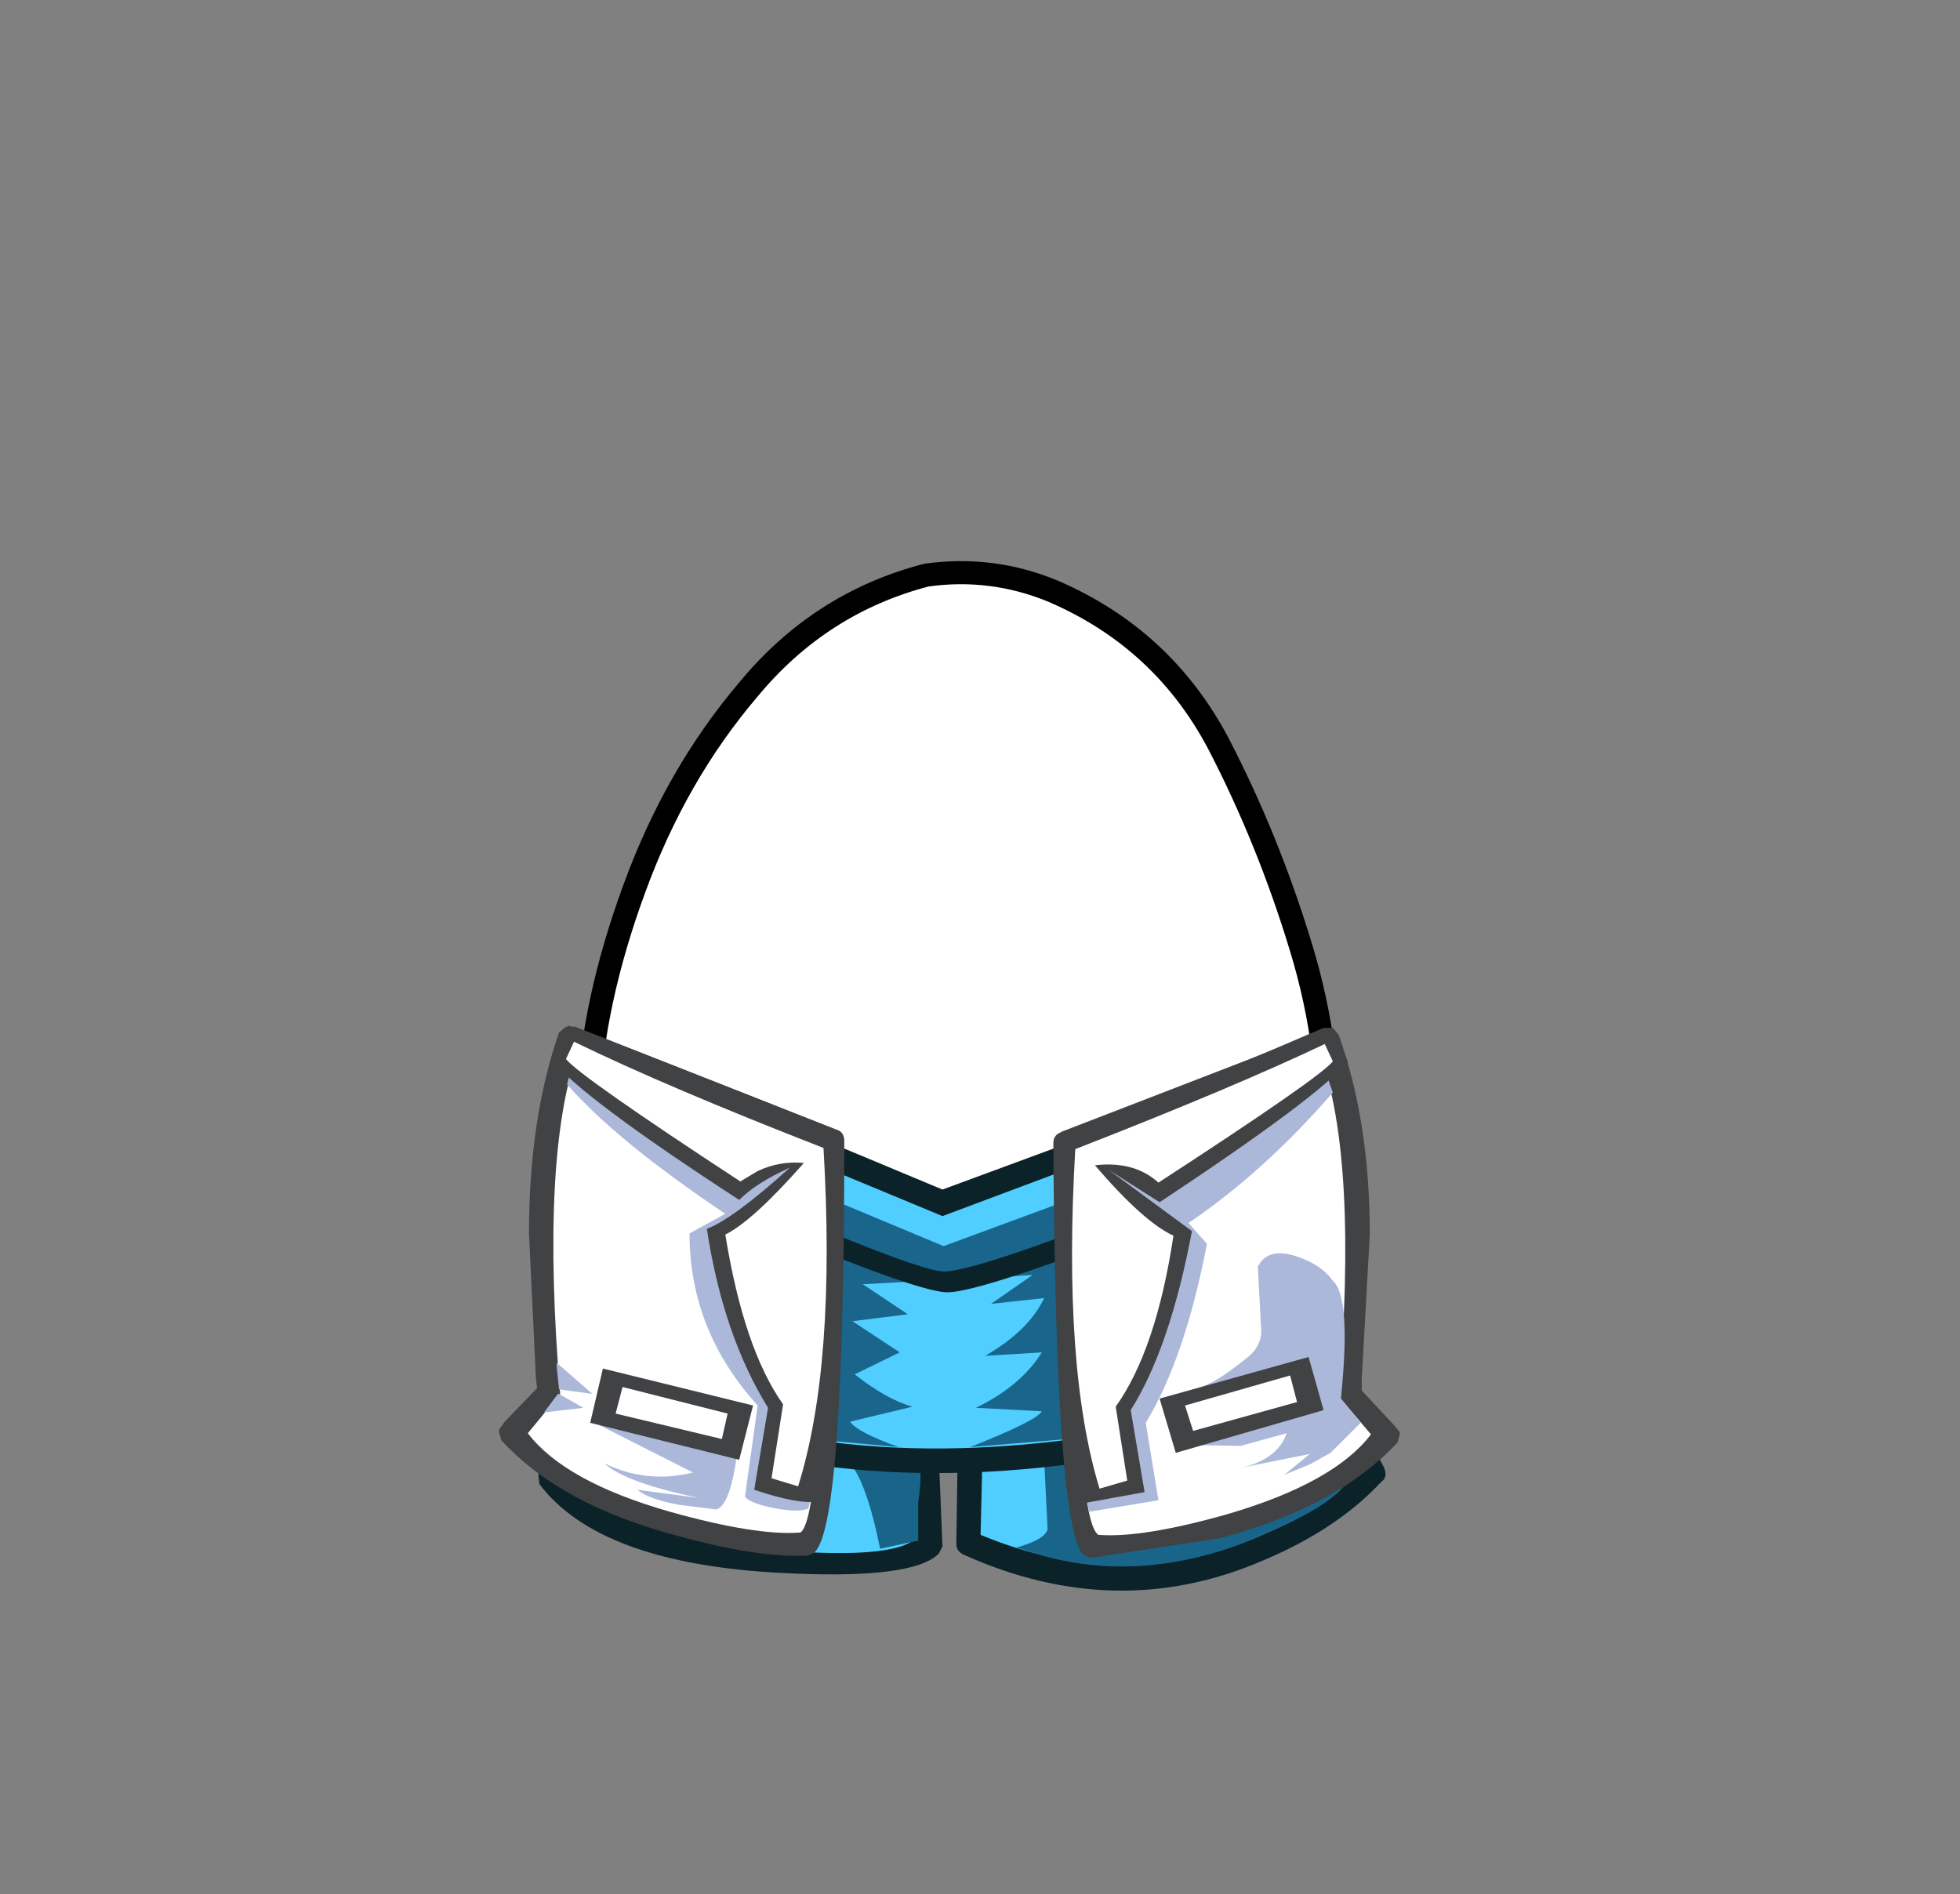 <svg xmlns="http://www.w3.org/2000/svg" xmlns:xlink="http://www.w3.org/1999/xlink" width="84.85" height="82"><rect width="100%" height="100%" fill="#808080" stroke="none"/><g transform="translate(37.4 42.25)"><use xlink:href="#a" width="32.05" height="38" transform="translate(-11.95 -17.45)"/><use xlink:href="#b" width="33.05" height="38.95" transform="translate(-12.45 -17.95)"/><use xlink:href="#c" width="39" height="24.45" transform="translate(-15.8 2.15)"/></g><defs><path id="d" fill="#fff" fill-rule="evenodd" d="M27.35 7.4q2.15 4.15 3.55 8.75 1.45 4.7 1.15 9.5-.35 4.95-4.2 8.1-3.8 3.2-8.75 4.05l-2.6.2q-3.6 0-7.05-1.15-4.65-1.6-7.1-5.5Q-.2 27.4.05 23q.2-4.4 2-9.3Q3.85 8.75 7 5.05 10.1 1.3 14.7.1l1.8-.1q1.9.05 3.7.8 4.75 2.05 7.15 6.6" transform="translate(-.05)"/><path id="e" fill="none" stroke="#000" stroke-linecap="round" stroke-linejoin="round" d="M27.35 7.4Q24.95 2.85 20.2.8 17.55-.3 14.7.1 10.1 1.3 7 5.05q-3.15 3.7-4.95 8.65-1.8 4.9-2 9.3-.25 4.4 2.3 8.35 2.45 3.9 7.1 5.5 4.65 1.55 9.65.95 4.95-.85 8.75-4.05 3.85-3.15 4.2-8.1.3-4.8-1.15-9.5-1.4-4.6-3.55-8.75Z" transform="translate(.45 .5)"/><use xlink:href="#d" id="a" width="32.05" height="38"/><use xlink:href="#e" id="b" width="33.05" height="38.95"/><g id="c" fill-rule="evenodd"><path fill="#0a2228" d="M36.35 13.25q1 4.2 1.95 5.85.2.45-.1.65-1.9 2.05-5.1 3.4-6.35 2.75-13-.25-.3-.15-.3-.45l.05-3.3.05-.35-.85.05.15 3.7-.15.3q-1.1 1.15-6.8.85-7.9-.4-10.5-3.85l-.05-.5Q3.1 15.6 3.3 10l.05-.55L3.7 9l.55.1q3.05 2.8 15.7 2.45 12.2-.35 14.65-2.5l.55-.1.35.4.85 3.9"/><path fill="#50ceff" d="m34.55 10.3.75 3.4q.95 3.75 1.85 5.6-1.6 1.7-4.45 2.9-5.7 2.4-11.85-.15l.1-4.2-2.85.05q-.3-.05 0 4.25-.95 1.05-6.8.5Q4.95 22 2.8 19.4q.95-2.75 1.35-5.85l.25-3.05q4.1 2.45 16.15 2 11.2-.45 14-2.2"/><path fill="#19658a" d="m16 18.65 2.15.1q.2.55 0 1.9v1.65l-1.65.35q-.5-2.5-1.15-3.5h-.05q-.3-.5.7-.5m7.25-.05 6.65-.9 2-.15 2.05-.6q1.65-.55 1.8-.4 1.35 1.5 1.15 2.8-.25 1.25-4.3 2.9-4.8 1.95-9.25.65l-.95-.3q1.25-.35 1.35-.8l-.15-3.05-.4-.05.05-.1"/><path fill="#0a2228" d="M35.4.95q.25-.15.5 0 .35.2.55 4.85.25 7.85.6 8.4.4.4-.2.9-2.6 2.75-12.6 3.95-12.6 1.5-21.85-3.9l-.25-.55q.55-2.75.6-8.3l-.05-5 .05-.25 1.3.05L19.2 7.45q1.25-.35 16.2-6.5"/><path fill="#50ceff" d="M36.1 14.45q-.5.65-3.6 1.7-3.75 1.25-8 1.8Q12.15 19.5 3.2 14.4q.55-2.8.6-7.85l-.1-4.5 15.4 6.4q.4.05 16.15-6.35l.3 5.65q.15 6.05.55 6.7"/><path fill="#19658c" d="m25.25 9.35-.1 5.45.1 3.05-4.85.4q2.9-1.15 3.1-1.55l-2.85-.15q1.95-.95 2.85-2.4l-2.45.15q1.9-1.1 2.55-2.5l-2.3.25 1.8-1.25-2.5.15 2.6-.95 2.05-.65m-10.55.2q1 .65 3.75 1.5l-2.7.15 1.95 1.3-2.4.3 2.05 1.35-1.95.95q1.4 1.1 2.5 1.4l-2.7.65q.3.45 2.1 1.1l-3.25-.3v-.65l.15-2.2.05-3.65.2-2.05.25.15"/><path fill="#0a2228" d="M35.6 1.05q.3-.1.55.15l.5.95q.4 1.2.1 2.7l-.2.3q-.85.6-8 3.4-7.55 2.95-9.1 3Q17.6 11.6 2.5 4.8l-.15-.1q-.65-1 .05-2.95.45-1.1.8-1.1.35-.1 16 6.45l16.4-6.05"/><path fill="#50ceff" d="M19.3 10.55q-1.5.05-16.1-6.5-.45-.7-.15-1.5.25-.75.5-.8l15.65 6.5 16.55-6.2.05 2.35q-.85.6-7.8 3.3-7.25 2.8-8.7 2.85"/><path fill="#19658c" d="m36.15 3.05.05.25-.15.05-.25 1.05L28 7.75q-7.25 2.85-8.7 2.9-1.5.05-16.1-6.6-.65-1 0-1.2l16.05 6.7 16.8-6.2.1-.3"/><path fill="#414244" d="M14.6 4.5q.35.1.35.5 0 17.05-1.35 17.85l-.25.1q-2.15.1-5.6-.85-5.1-1.35-7.65-4.15L0 17.6v-.1l.25-.35 1.4-1.45-.05-.45L1.3 9q0-4.95 1.3-8.7l.3-.25h.4L14.6 4.5"/><path fill="#fff" d="M2.65 15.95Q1.8 5.7 3.4 1.15q7.7 3.35 10.55 4.2.15 15.9-.9 16.6-1.9.15-5.65-.9-4.55-1.3-6.15-3.4l1.4-1.7"/><path fill="#abb8d9" d="m8.25 9 1.55-.85Q5.1 5 2.95 2.55L3.35.9 14.3 4.8q.4 2.3-.05 8.65-.4 5.6-.85 7.45-.35.2-1.45 0-1.05-.2-1.3-.5l.55-3.95Q8.25 13.2 8.25 9"/><path fill="#414244" d="M9 8.8q1.1-.4 3.6-2.65-1.45.65-2.2 1.4-6.85-4.45-8.15-6.1L3 0q3.8 1.4 11.65 4.55.45 2.25-.05 8.6-.4 5.45-.8 7.45-.8.15-2.75-.5l.6-3.55Q9.7 13.4 9 8.8"/><path fill="#fff" d="M9.8 9.05q1.2-.6 3.4-3.1-1.05-.1-2 .35l-.75.45Q3.5 2.2 2.9 1.45L3.25.7q4 1.95 10.8 4.6.55 9.4-1.1 14.65l-1.15-.35.5-3.2Q10.6 14 9.8 9.05"/><path fill="#414244" d="m36.1.1.25.3q1.35 3.75 1.35 8.65l-.35 6.25v.5l1.35 1.45.3.35v.1l-.1.35q-2.6 2.8-7.7 4.15l-5.6.85-.25-.1Q24.1 22.1 24 5.1q0-.4.4-.5 2.95-.9 11.3-4.5h.4"/><path fill="#fff" d="m36.35 16.05 1.4 1.65q-1.6 2.1-6.2 3.45-3.7 1.05-5.6.9-1.1-.7-.95-16.6l10.55-4.2q1.65 4.55.8 14.8"/><path fill="#abb8d9" d="M30.65 9.45Q29.7 14.4 28 17.2l.55 3.35-3 .5q-.4-1.75-.7-7.35-.3-6.2.15-8.55L35.45 1.1l.65 1.8q-3 3.45-6.25 5.65l.8.9"/><path fill="#414244" d="M24.35 4.6 36 .1l.75 1.45q-1.2 1.5-8.15 6.1l-2.2-1.4L30 8.9q-.95 5.05-2.65 7.75l.6 3.55-2.75.5q-.45-1.85-.85-7.45-.45-6.35 0-8.65"/><path fill="#fff" d="M25.8 6.05q2.1 2.45 3.4 3.05-.75 4.95-2.5 7.4l.5 3.2-1.2.35q-1.6-5.25-1.05-14.7Q31.75 2.7 35.75.8l.35.75q-.55.7-7.55 5.25-1.05-.95-2.75-.75"/><path fill="#abb8d9" d="M10.3 18.6q-.3 2.2-.9 2.35l-1.6-.2Q6.45 20.5 6 20.1l2.65.35q-3.15-.65-4.1-1.5 1.85.9 3.85.4l-4.35-2.2L9.3 18.4l1 .2"/><path fill="#414244" d="m3.95 17.2.55-2.35 6.5 1.6-.6 2.35-6.45-1.6"/><path fill="#fff" d="m9.65 17.9-4.6-1.1.3-1.15L9.9 16.8l-.25 1.1"/><path fill="#abb8d9" d="M36.1 11.05q.8.7.35 5.1l.85 1.05-1.3 1.3-.9.5-1.1.45 1.1-.9-3 .6q1.6-.35 2-1.5l-2 .55-2.65-.05 1.75-.45 2.55-.6q1.6-.45 1.45-1.15l-.45-1-2.05.35-2.35.35q.65-.15 1.95-1.2.7-.5.7-1.25l-.15-2.8.15-.1-.1.05q.45-.75 1.65-.35 1.05.35 1.55 1.05"/><path fill="#414244" d="m35.05 14.35.65 2.3-6.4 1.85-.7-2.35 6.45-1.8"/><path fill="#fff" d="m30.05 17.55-.35-1.1 4.55-1.3.3 1.15-4.5 1.25"/><path fill="#abb8d9" d="m2.6 15.95 1.05.6-1.7.2.6-.8h.05m-.1-1.2v-.15l1.55 1.35-1.45-.2-.1-1"/></g></defs></svg>